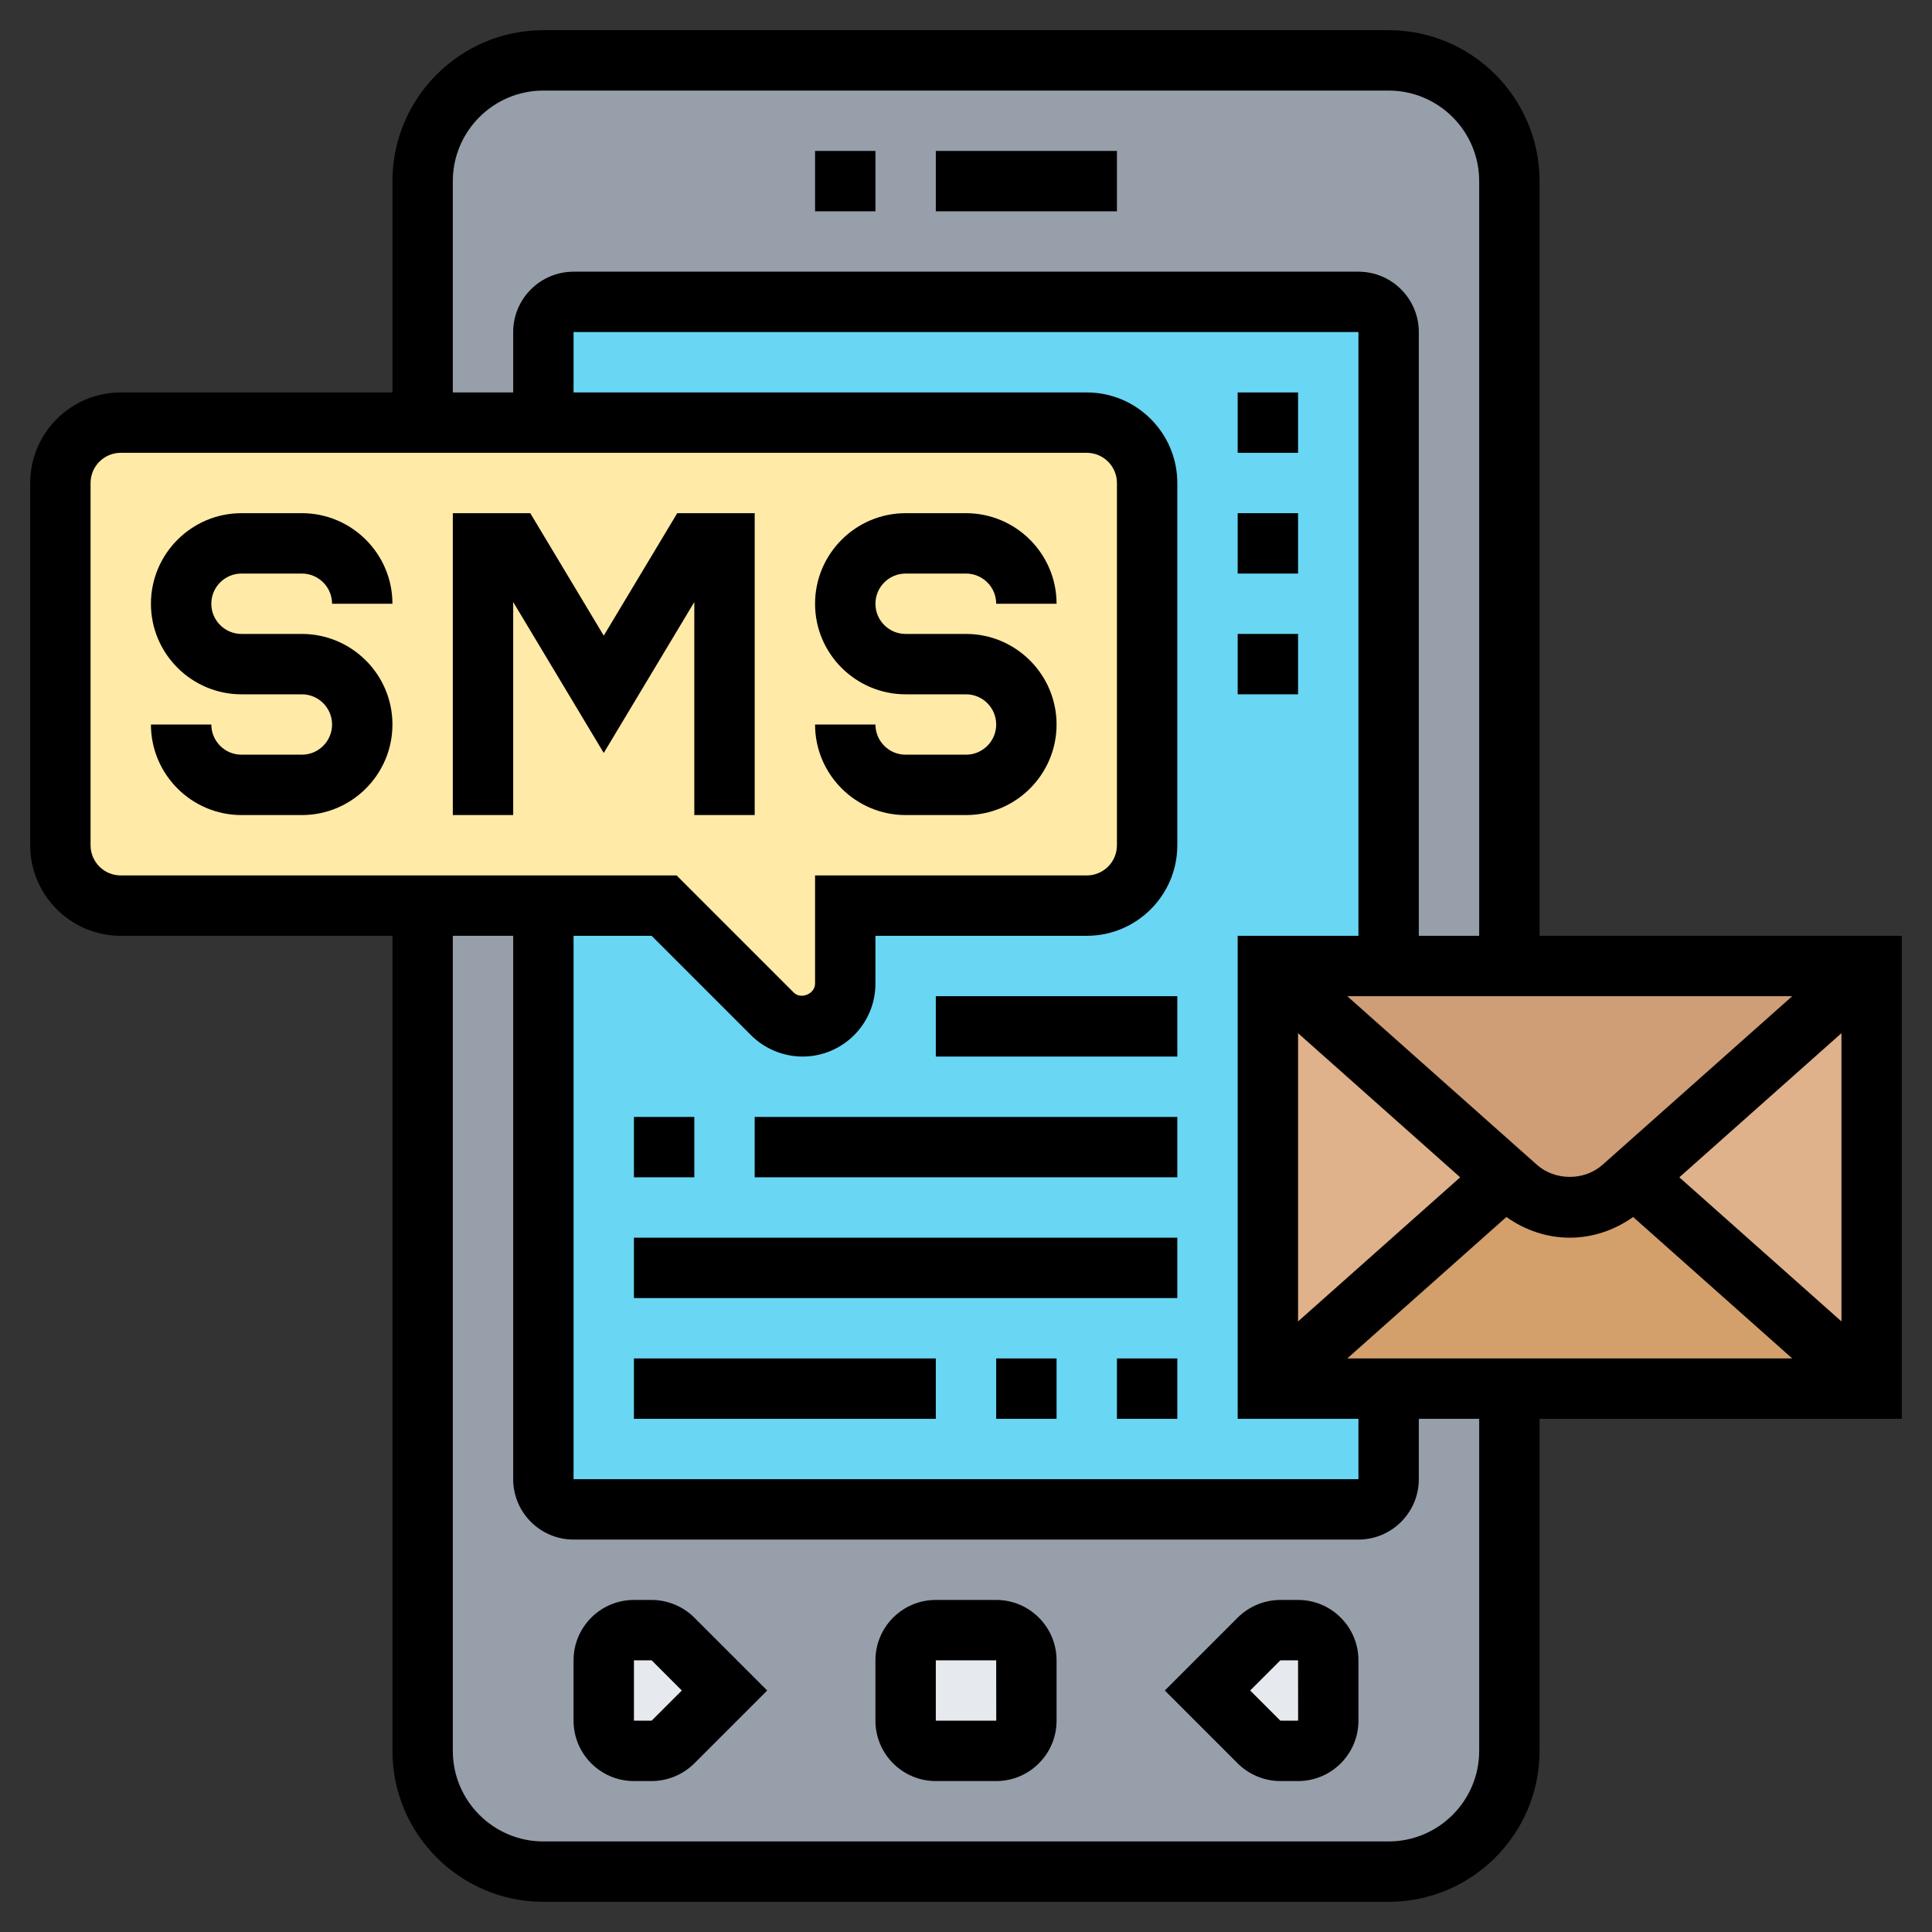 <svg id="Layer_5" enable-background="new 0 0 64 64" height="512" viewBox="0 0 64 64" width="512" xmlns="http://www.w3.org/2000/svg"><rect x="0" y="0" width="64" height="64" fill="#333333" stroke="none"/><g><g><g><path d="m46 62h-28c-2.209 0-4-1.791-4-4v-52c0-2.209 1.791-4 4-4h28c2.209 0 4 1.791 4 4v52c0 2.209-1.791 4-4 4z" fill="#969faa"/></g><g><path d="m24 56-1.71 1.71c-.18.18-.44.29-.7.29h-.59c-.55 0-1-.45-1-1v-2c0-.55.45-1 1-1h.59c.26 0 .52.11.7.29z" fill="#e6e9ed"/></g><g><path d="m34 55v2c0 .55-.45 1-1 1h-2c-.55 0-1-.45-1-1v-2c0-.55.45-1 1-1h2c.55 0 1 .45 1 1z" fill="#e6e9ed"/></g><g><path d="m44 57c0 .55-.45 1-1 1h-.59c-.26 0-.52-.11-.7-.29l-1.71-1.71 1.71-1.71c.18-.18.44-.29.7-.29h.59c.55 0 1 .45 1 1z" fill="#e6e9ed"/></g><g><path d="m45 50h-26c-.552 0-1-.448-1-1v-38c0-.552.448-1 1-1h26c.552 0 1 .448 1 1v38c0 .552-.448 1-1 1z" fill="#69d6f4"/></g><g><path d="m18 30h-4-10c-1.1 0-2-.9-2-2v-12c0-1.1.9-2 2-2h10 4 18c1.1 0 2 .9 2 2v12c0 1.1-.9 2-2 2h-8v2.59c0 .78-.63 1.41-1.41 1.41-.38 0-.74-.15-1-.41l-3.59-3.59z" fill="#ffeaa7"/></g><g><path d="m49.87 39-7.87 7v-4-10z" fill="#dfb28b"/></g><g><path d="m62 32v14l-7.87-6.99z" fill="#dfb28b"/></g><g><path d="m62 46h-12-4-4l7.87-7 .38.34c.48.42 1.11.66 1.75.66s1.27-.24 1.75-.66l.38-.33z" fill="#d3a06c"/></g><g><path d="m54.13 39.01-.38.33c-.48.42-1.11.66-1.75.66s-1.27-.24-1.75-.66l-.38-.34-7.87-7h4 4 12z" fill="#cf9e76"/></g></g><g><path d="m31 5h6v2h-6z"/><path d="m27 5h2v2h-2z"/><path d="m21.586 53h-.586c-1.103 0-2 .897-2 2v2c0 1.103.897 2 2 2h.586c.526 0 1.042-.214 1.414-.586l2.414-2.414-2.414-2.414c-.372-.372-.888-.586-1.414-.586zm0 4h-.586v-2h.586l1 1z"/><path d="m33 53h-2c-1.103 0-2 .897-2 2v2c0 1.103.897 2 2 2h2c1.103 0 2-.897 2-2v-2c0-1.103-.897-2-2-2zm-2 4v-2h2l.002 2z"/><path d="m43 53h-.586c-.526 0-1.042.214-1.414.586l-2.414 2.414 2.414 2.414c.372.372.888.586 1.414.586h.586c1.103 0 2-.897 2-2v-2c0-1.103-.897-2-2-2zm-.586 4-1-1 1-1h.586l.002 2z"/><path d="m8 19h2c.552 0 1 .448 1 1h2c0-1.654-1.346-3-3-3h-2c-1.654 0-3 1.346-3 3s1.346 3 3 3h2c.552 0 1 .448 1 1s-.448 1-1 1h-2c-.552 0-1-.448-1-1h-2c0 1.654 1.346 3 3 3h2c1.654 0 3-1.346 3-3s-1.346-3-3-3h-2c-.552 0-1-.448-1-1s.448-1 1-1z"/><path d="m32 25h-2c-.552 0-1-.448-1-1h-2c0 1.654 1.346 3 3 3h2c1.654 0 3-1.346 3-3s-1.346-3-3-3h-2c-.552 0-1-.448-1-1s.448-1 1-1h2c.552 0 1 .448 1 1h2c0-1.654-1.346-3-3-3h-2c-1.654 0-3 1.346-3 3s1.346 3 3 3h2c.552 0 1 .448 1 1s-.448 1-1 1z"/><path d="m23 27h2v-10h-2.566l-2.434 4.057-2.434-4.057h-2.566v10h2v-7.057l3 5 3-5z"/><path d="m63 31h-12v-25c0-2.757-2.243-5-5-5h-28c-2.757 0-5 2.243-5 5v7h-9c-1.654 0-3 1.346-3 3v12c0 1.654 1.346 3 3 3h9v27c0 2.757 2.243 5 5 5h28c2.757 0 5-2.243 5-5v-11h12zm-44 0h2.586l3.293 3.293c.449.449 1.071.707 1.707.707 1.331 0 2.414-1.083 2.414-2.414v-1.586h7c1.654 0 3-1.346 3-3v-12c0-1.654-1.346-3-3-3h-17v-2h26v20h-4v16h4v2h-26zm34.083 7.588c-.598.531-1.568.53-2.166.001l-6.287-5.589h14.74zm-10.083-4.362 5.37 4.774-5.37 4.774zm1.63 10.774 5.272-4.686c.612.437 1.339.686 2.098.686s1.486-.249 2.099-.686l5.271 4.686zm11-6 5.37-4.774v9.547zm-40.63-33c0-1.654 1.346-3 3-3h28c1.654 0 3 1.346 3 3v25h-2v-20c0-1.103-.897-2-2-2h-26c-1.103 0-2 .897-2 2v2h-2zm-12 22v-12c0-.552.448-1 1-1h32c.552 0 1 .448 1 1v12c0 .552-.448 1-1 1h-9v3.586c0 .338-.468.532-.707.293l-3.879-3.879h-18.414c-.552 0-1-.448-1-1zm46 30c0 1.654-1.346 3-3 3h-28c-1.654 0-3-1.346-3-3v-27h2v18c0 1.103.897 2 2 2h26c1.103 0 2-.897 2-2v-2h2z"/><path d="m41 13h2v2h-2z"/><path d="m41 21h2v2h-2z"/><path d="m41 17h2v2h-2z"/><path d="m21 37h2v2h-2z"/><path d="m25 37h14v2h-14z"/><path d="m21 41h18v2h-18z"/><path d="m21 45h10v2h-10z"/><path d="m37 45h2v2h-2z"/><path d="m33 45h2v2h-2z"/><path d="m31 33h8v2h-8z"/></g></g></svg>